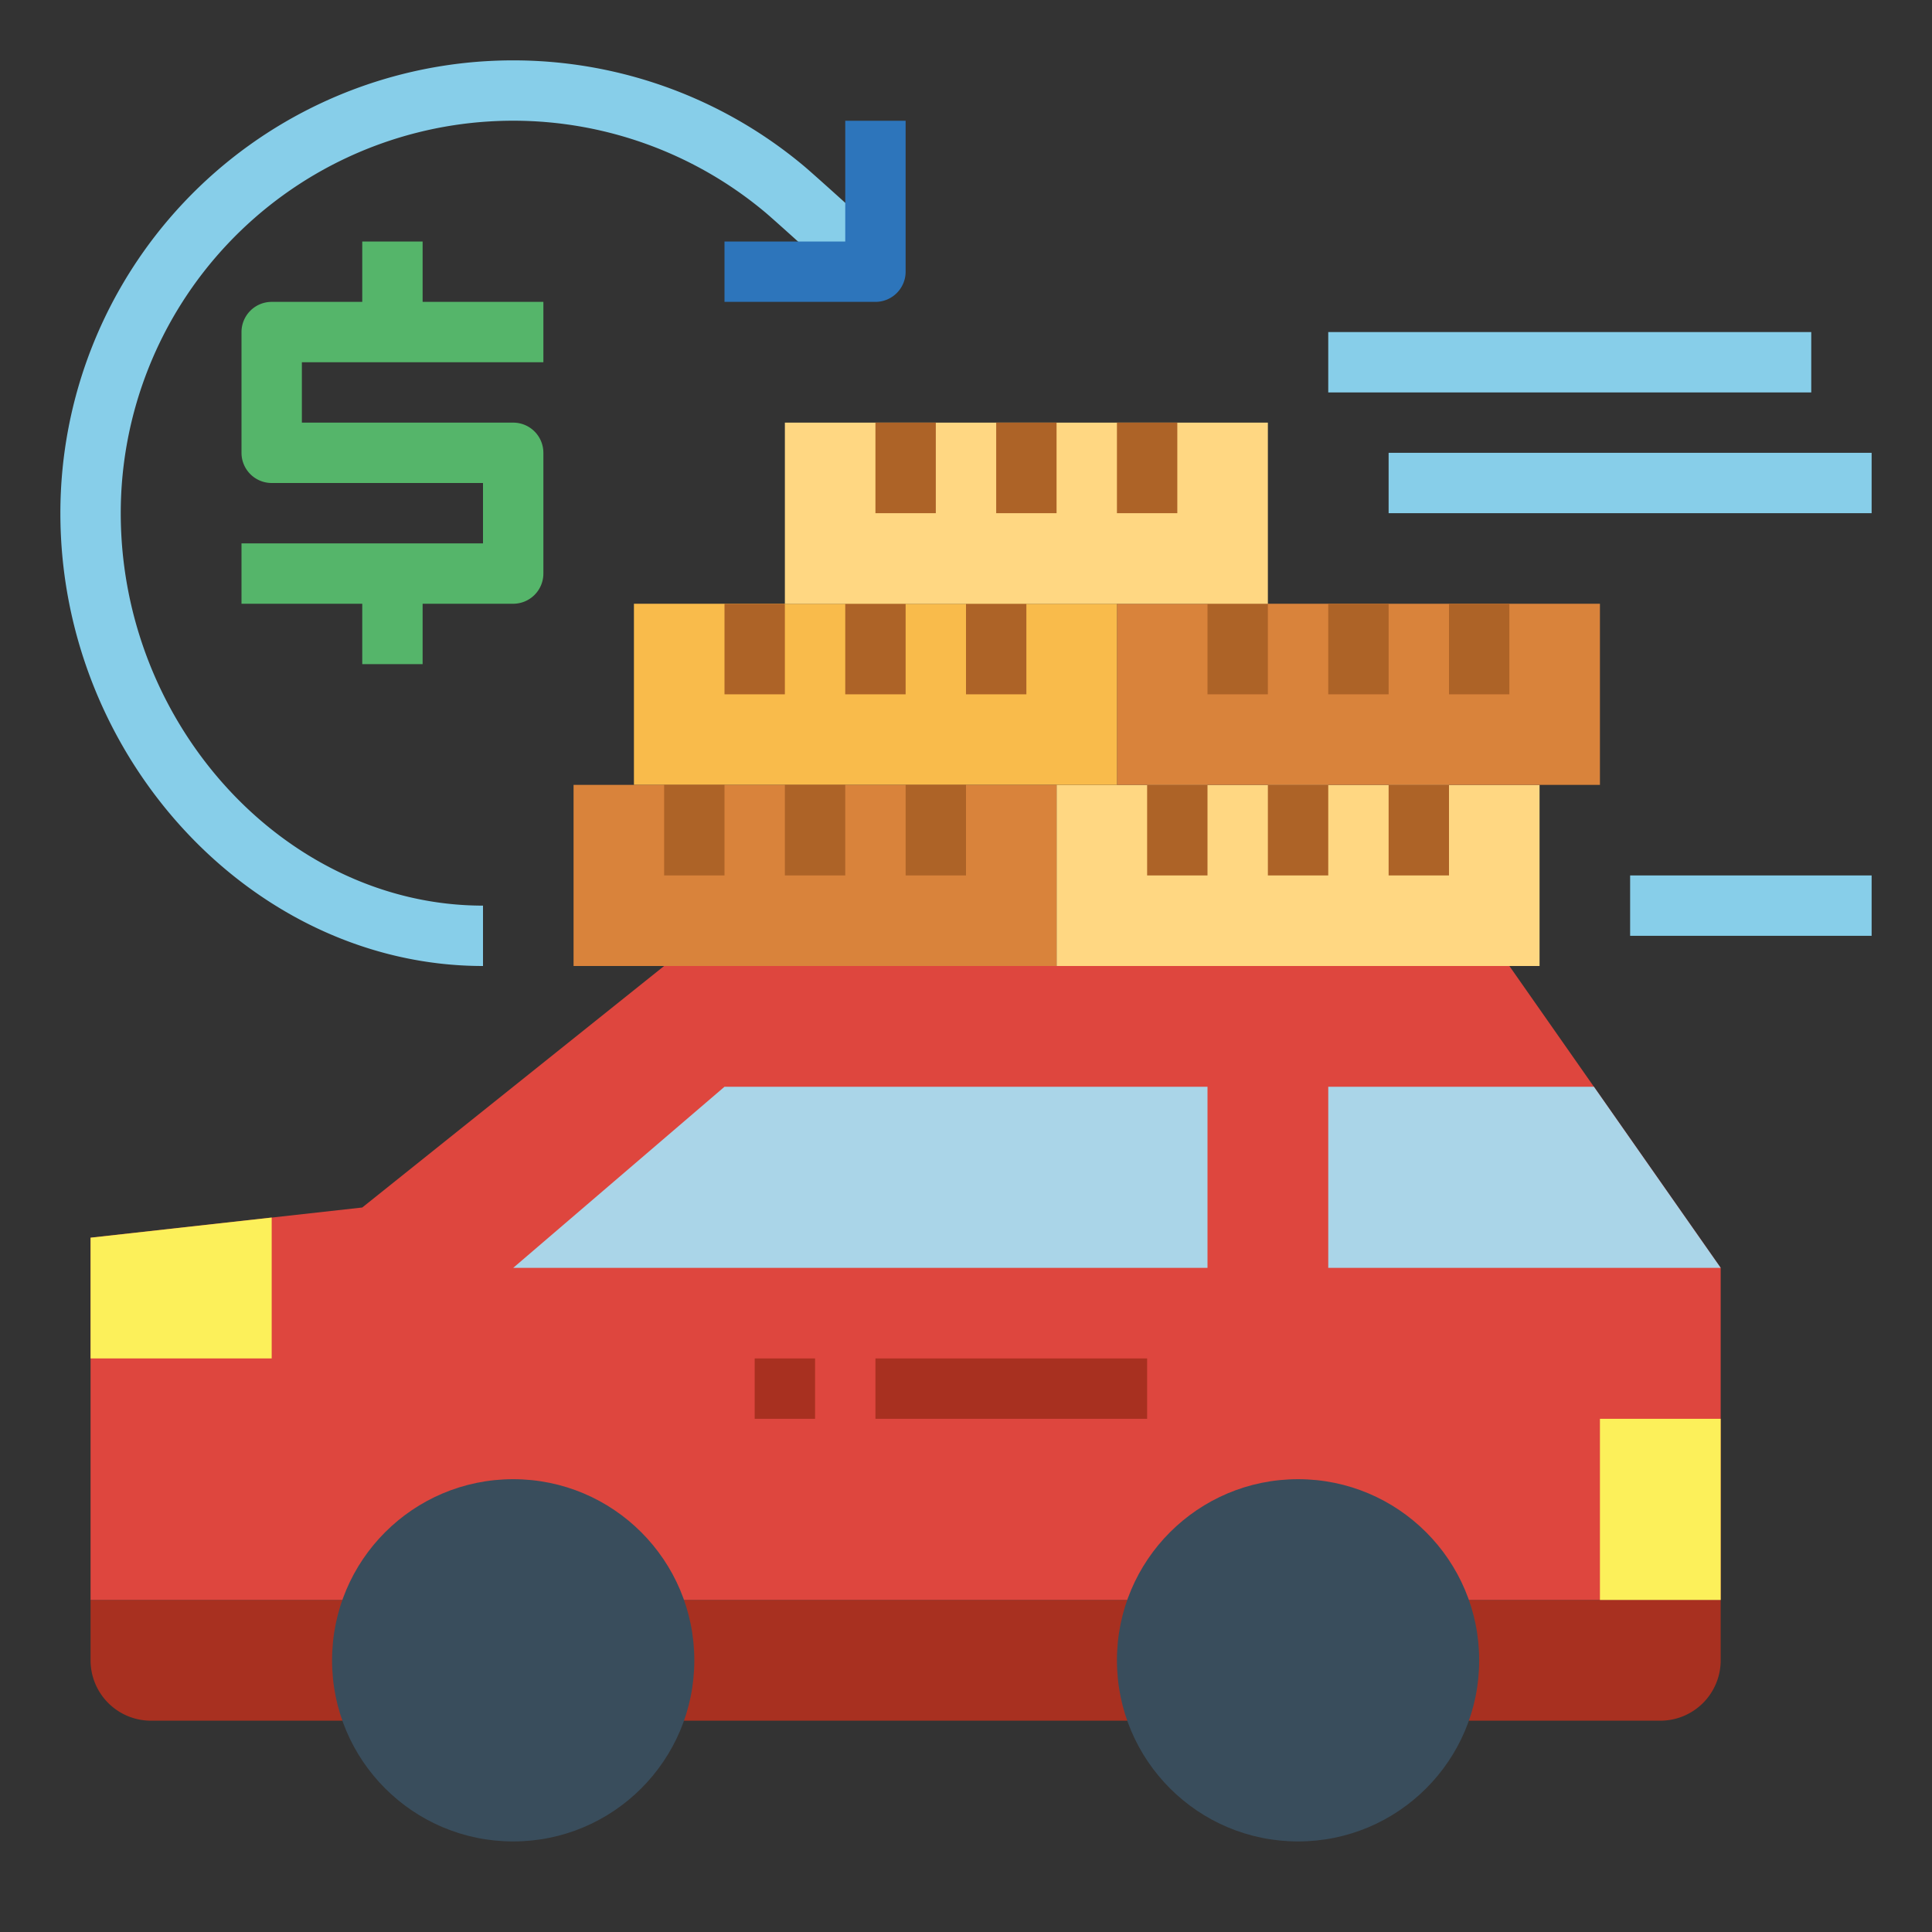 <svg height="512" viewBox="0 0 64 64" width="512" xmlns="http://www.w3.org/2000/svg"><rect x="0" y="0" width="64" height="64" fill="#333333" stroke="none"/><path d="m5 53h50a2 2 0 0 1 2 2v2a0 0 0 0 1 0 0h-54a0 0 0 0 1 0 0v-2a2 2 0 0 1 2-2z" fill="#a83020" transform="matrix(-1 0 0 -1 60 110)"/><path d="m57 42v11h-54v-12l9-1 10-8h28l2.8 4z" fill="#de463e"/><path d="m24 36h16v6h-23z" fill="#aad5e8"/><path d="m53 47h4v6h-4z" fill="#fcf05a" transform="matrix(-1 0 0 -1 110 100)"/><path d="m3 45h6v-4.667l-6 .667z" fill="#fcf05a"/><path d="m57 42h-13v-6h8.8z" fill="#aad5e8"/><path d="m29 45h9v2h-9z" fill="#a83020"/><path d="m25 45h2v2h-2z" fill="#a83020"/><path d="m35 26h16v6h-16z" fill="#ffd782" transform="matrix(-1 0 0 -1 86 58)"/><path d="m46 26h2v3h-2z" fill="#ad6327"/><path d="m42 26h2v3h-2z" fill="#ad6327"/><path d="m38 26h2v3h-2z" fill="#ad6327"/><path d="m37 20h16v6h-16z" fill="#d9833b" transform="matrix(-1 0 0 -1 90 46)"/><path d="m48 20h2v3h-2z" fill="#ad6327"/><path d="m44 20h2v3h-2z" fill="#ad6327"/><path d="m40 20h2v3h-2z" fill="#ad6327"/><path d="m21 20h16v6h-16z" fill="#f9bb4b" transform="matrix(-1 0 0 -1 58 46)"/><path d="m32 20h2v3h-2z" fill="#ad6327"/><path d="m28 20h2v3h-2z" fill="#ad6327"/><path d="m24 20h2v3h-2z" fill="#ad6327"/><path d="m26 14h16v6h-16z" fill="#ffd782" transform="matrix(-1 0 0 -1 68 34)"/><path d="m37 14h2v3h-2z" fill="#ad6327"/><path d="m33 14h2v3h-2z" fill="#ad6327"/><path d="m29 14h2v3h-2z" fill="#ad6327"/><path d="m19 26h16v6h-16z" fill="#d9833b" transform="matrix(-1 0 0 -1 54 58)"/><path d="m30 26h2v3h-2z" fill="#ad6327"/><path d="m26 26h2v3h-2z" fill="#ad6327"/><path d="m22 26h2v3h-2z" fill="#ad6327"/><g fill="#87cee9"><path d="m54 29h8v2h-8z"/><path d="m46 15h16v2h-16z"/><path d="m44 11h16v2h-16z"/><path d="m16 32c-7.589 0-14-6.869-14-15a15 15 0 0 1 24.643-11.49c.376.316 2.721 2.432 3.071 2.79l-1.428 1.4c-.272-.277-2.567-2.354-2.93-2.66a13 13 0 0 0 -21.356 9.96c0 7.047 5.495 13 12 13z"/></g><path d="m29 10h-5v-2h4v-4h2v5a1 1 0 0 1 -1 1z" fill="#2d75bb"/><path d="m18 12v-2h-4v-2h-2v2h-3a1 1 0 0 0 -1 1v4a1 1 0 0 0 1 1h7v2h-8v2h4v2h2v-2h3a1 1 0 0 0 1-1v-4a1 1 0 0 0 -1-1h-7v-2z" fill="#55b56a"/><circle cx="43" cy="55" fill="#394d5c" r="6"/><circle cx="17" cy="55" fill="#394d5c" r="6"/></svg>